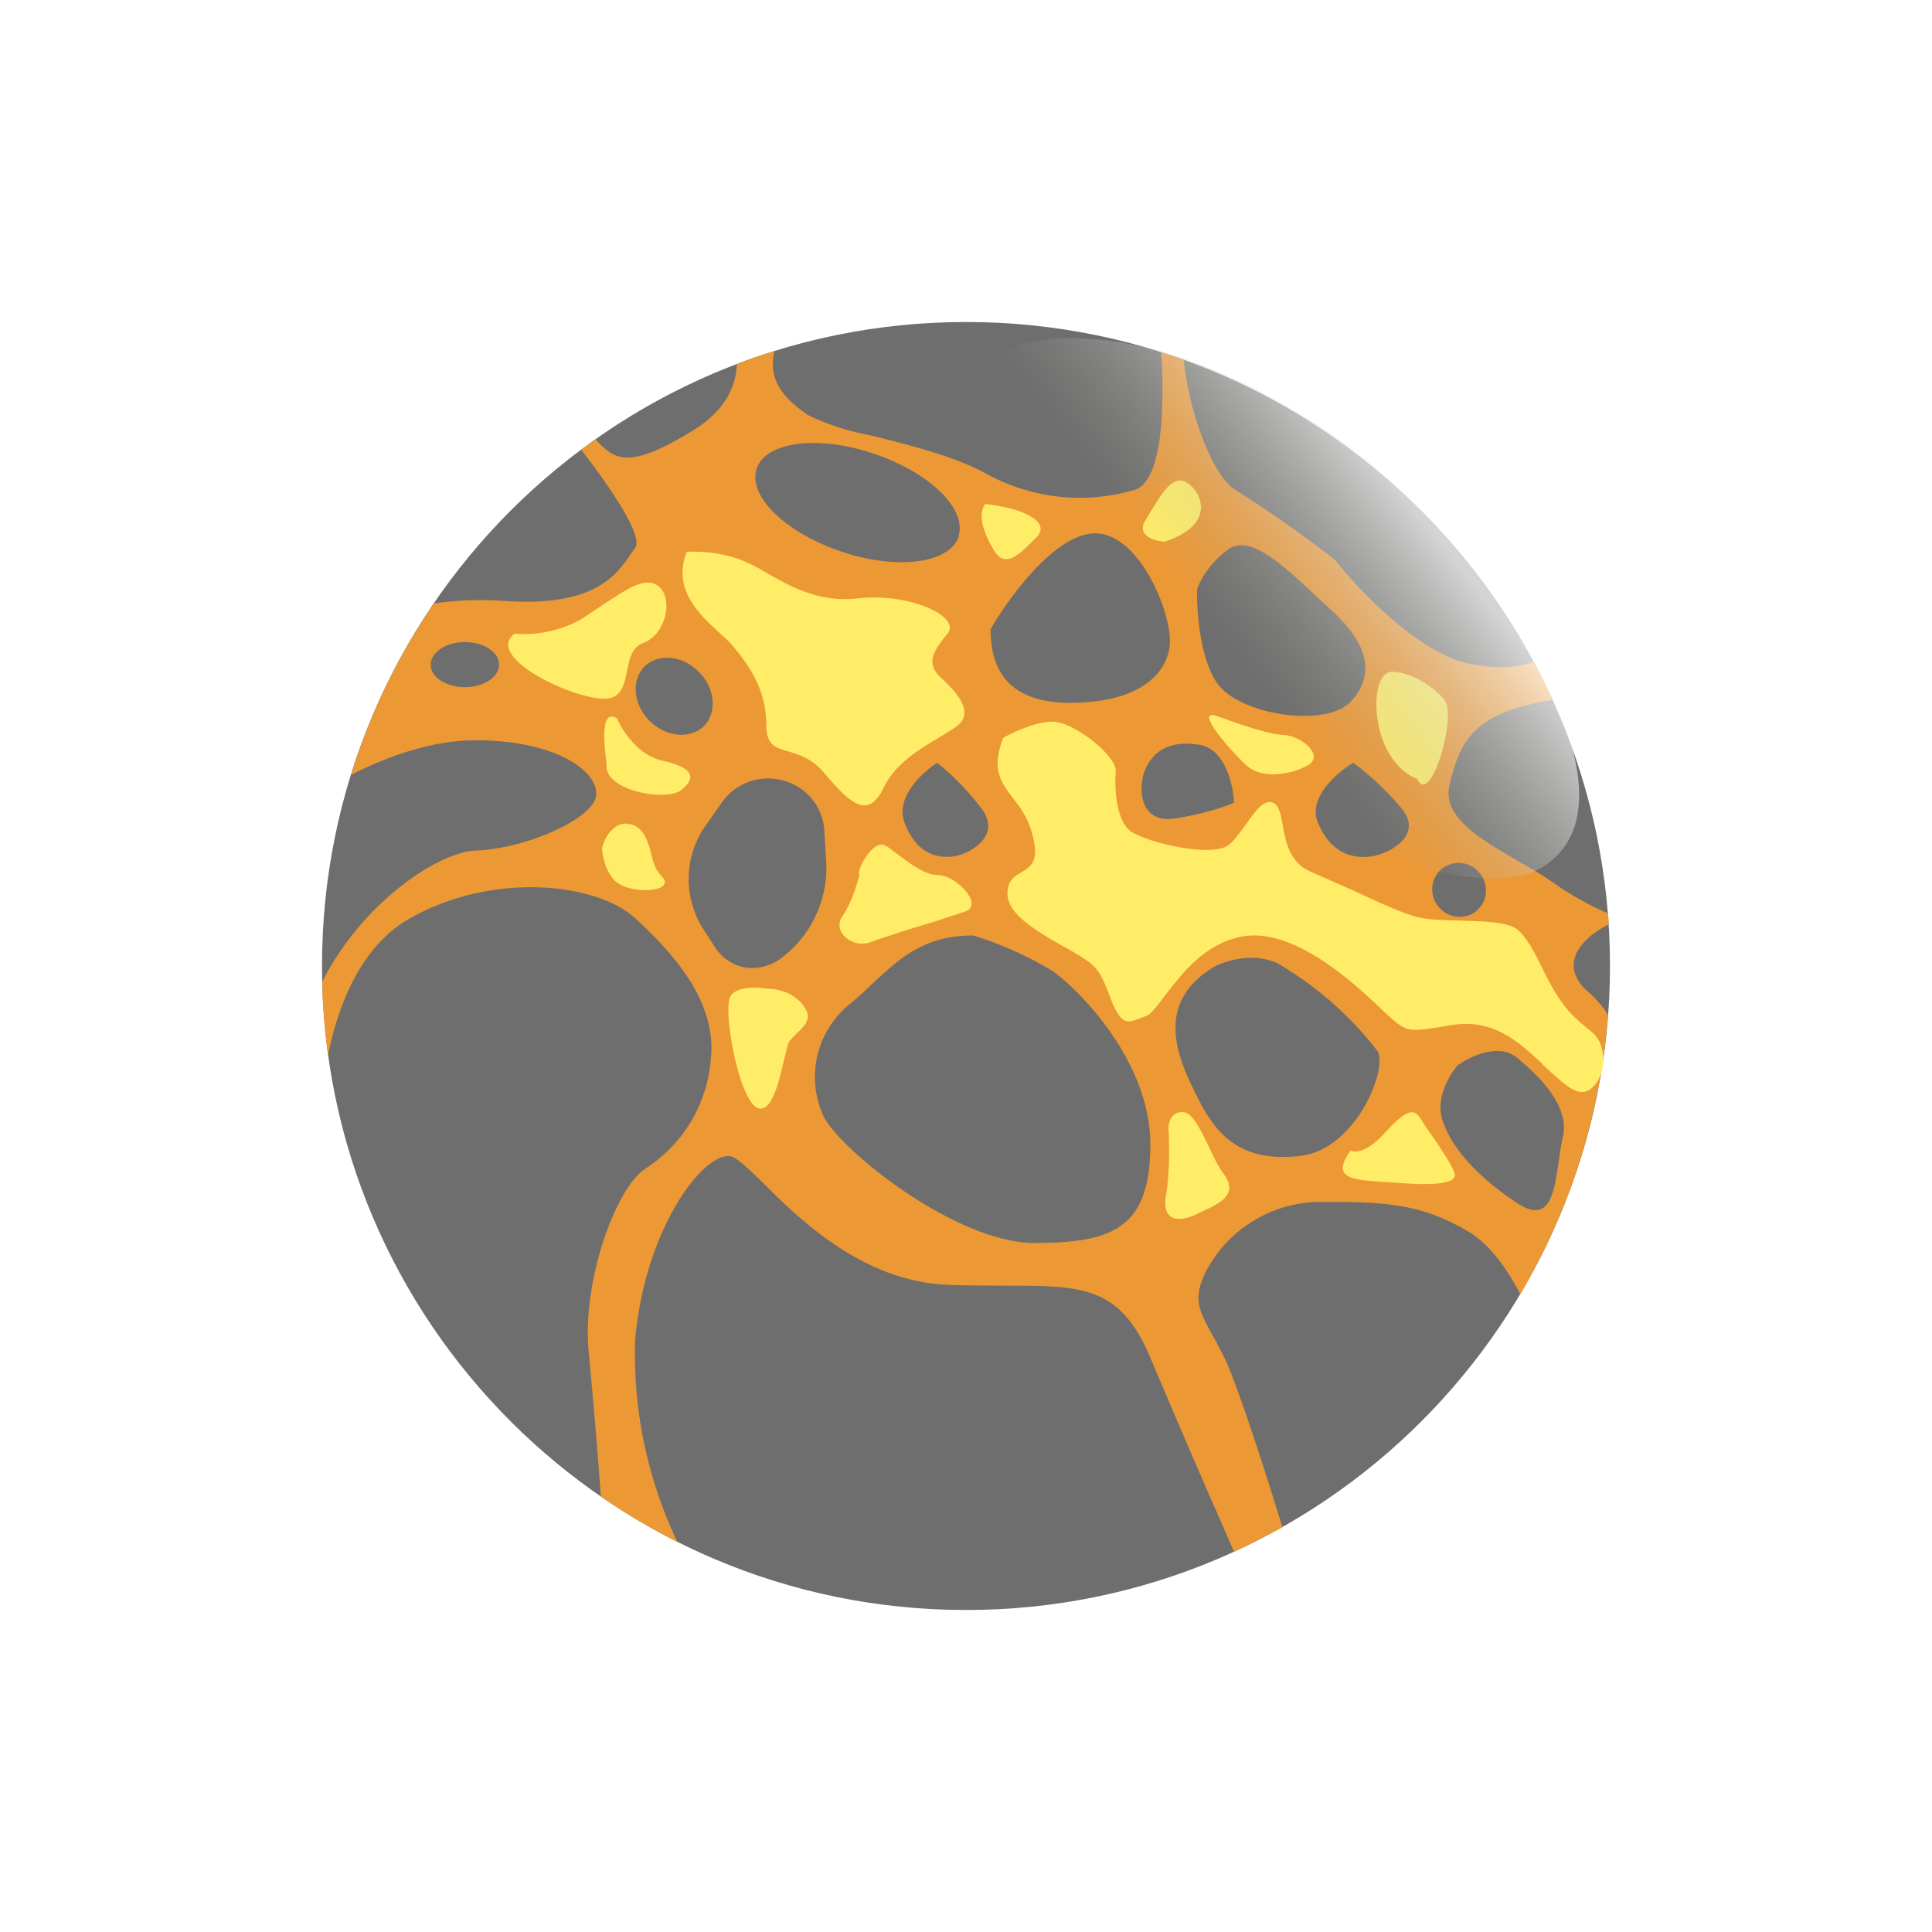 <svg width="24" height="24" viewBox="0 0 24 24" fill="none" xmlns="http://www.w3.org/2000/svg">
<rect x="0" y="0" width="24" height="24" fill="#333333" stroke="none"/>
<g clip-path="url(#clip0_328_34801)">
<path d="M24 0H0V24H24V0Z" fill="white"/>
<path d="M12 20C16.418 20 20 16.418 20 12C20 7.582 16.418 4 12 4C7.582 4 4 7.582 4 12C4 16.418 7.582 20 12 20Z" fill="#6E6E6E"/>
<path fill-rule="evenodd" clip-rule="evenodd" d="M7.395 5.461L7.22 5.586C7.59 6.066 7.995 6.661 7.89 6.806L7.84 6.876C7.665 7.136 7.39 7.541 6.28 7.466C5.983 7.444 5.685 7.454 5.39 7.496C4.942 8.151 4.595 8.869 4.36 9.626C4.8 9.401 5.36 9.196 5.905 9.196C7.055 9.196 7.55 9.696 7.37 9.976C7.19 10.256 6.44 10.551 5.905 10.566C5.445 10.586 4.505 11.206 4.005 12.191C4.005 12.501 4.035 12.806 4.075 13.111C4.19 12.516 4.475 11.751 5.095 11.406C6.13 10.821 7.42 10.971 7.89 11.406C8.36 11.836 8.91 12.446 8.83 13.156C8.809 13.43 8.725 13.695 8.585 13.931C8.444 14.167 8.251 14.367 8.02 14.516C7.645 14.751 7.22 15.946 7.315 16.816C7.365 17.331 7.425 18.056 7.465 18.591C7.768 18.801 8.086 18.99 8.415 19.156C8.041 18.372 7.861 17.509 7.89 16.641C8.02 15.181 8.81 14.231 9.11 14.376C9.185 14.411 9.305 14.526 9.46 14.676C9.92 15.136 10.71 15.921 11.78 15.961C12.045 15.971 12.285 15.971 12.5 15.971C13.435 15.971 13.915 15.971 14.29 16.866C14.63 17.672 14.977 18.475 15.33 19.276C15.53 19.186 15.735 19.076 15.93 18.971C15.72 18.286 15.38 17.221 15.21 16.866C15.16 16.764 15.107 16.664 15.05 16.566C14.895 16.276 14.81 16.131 14.985 15.786C15.125 15.521 15.337 15.301 15.596 15.15C15.854 14.999 16.15 14.923 16.45 14.931C17.175 14.931 17.65 14.946 18.235 15.296C18.51 15.456 18.73 15.776 18.885 16.076C19.511 15.019 19.884 13.831 19.975 12.606C19.91 12.504 19.83 12.411 19.74 12.331C19.39 12.036 19.55 11.706 19.985 11.481L19.975 11.346C19.733 11.242 19.504 11.113 19.29 10.961C19.155 10.866 19 10.776 18.85 10.691C18.37 10.411 17.9 10.141 18.01 9.731C18.14 9.221 18.285 8.851 19.285 8.696C19.215 8.536 19.135 8.376 19.055 8.221C18.875 8.286 18.605 8.321 18.235 8.241C17.61 8.101 16.875 7.326 16.585 6.956C16.189 6.647 15.779 6.358 15.355 6.091C15.055 5.921 14.76 5.076 14.705 4.466L14.425 4.376C14.47 5.076 14.44 6.011 14.075 6.091C13.465 6.266 12.81 6.192 12.255 5.886C11.845 5.661 11.255 5.516 10.78 5.401C10.522 5.352 10.271 5.27 10.035 5.156C9.83 5.006 9.52 4.786 9.62 4.361C9.46 4.411 9.31 4.461 9.155 4.521C9.145 4.786 9.02 5.086 8.635 5.331C7.785 5.861 7.63 5.701 7.4 5.461H7.395ZM11.91 6.666C11.795 7.001 11.14 7.086 10.45 6.851C9.75 6.616 9.285 6.156 9.4 5.821C9.51 5.486 10.165 5.401 10.855 5.636C11.555 5.871 12.02 6.331 11.905 6.666H11.91ZM6.2 8.256C6.2 8.411 6.01 8.536 5.775 8.536C5.54 8.536 5.35 8.411 5.35 8.256C5.35 8.106 5.54 7.976 5.775 7.976C6.01 7.976 6.2 8.101 6.2 8.256ZM8.07 8.956C8.27 9.156 8.57 9.186 8.745 9.021C8.91 8.851 8.885 8.546 8.68 8.346C8.48 8.141 8.18 8.111 8.005 8.281C7.84 8.451 7.865 8.751 8.07 8.956ZM18.365 11.296C18.302 11.357 18.217 11.39 18.129 11.39C18.041 11.389 17.957 11.353 17.895 11.291C17.863 11.26 17.837 11.224 17.82 11.183C17.802 11.143 17.792 11.1 17.791 11.055C17.79 11.011 17.798 10.967 17.814 10.926C17.83 10.885 17.854 10.848 17.885 10.816C17.916 10.785 17.953 10.761 17.994 10.744C18.035 10.727 18.079 10.719 18.123 10.72C18.168 10.72 18.211 10.729 18.252 10.747C18.292 10.764 18.329 10.789 18.36 10.821C18.49 10.956 18.495 11.171 18.36 11.296H18.365ZM8.765 10.256L8.965 9.971C9.135 9.726 9.44 9.616 9.73 9.696C10.015 9.771 10.225 10.021 10.24 10.321L10.265 10.731C10.273 10.962 10.224 11.192 10.122 11.399C10.02 11.607 9.868 11.786 9.68 11.921C9.57 11.996 9.415 12.041 9.28 12.021H9.265C9.1 11.991 8.96 11.896 8.875 11.756L8.73 11.531C8.61 11.338 8.549 11.115 8.555 10.888C8.562 10.661 8.634 10.441 8.765 10.256ZM13.53 6.631C13.05 6.706 12.515 7.451 12.305 7.816C12.305 8.306 12.515 8.731 13.295 8.731C14.07 8.731 14.475 8.431 14.53 8.031C14.58 7.641 14.13 6.536 13.53 6.631ZM14.87 7.331C14.865 7.616 14.915 8.271 15.165 8.541C15.475 8.886 16.48 9.041 16.785 8.711C17.085 8.376 17 8.001 16.535 7.576L16.34 7.396C15.935 7.016 15.525 6.631 15.255 6.826C15.005 7.011 14.895 7.236 14.87 7.326V7.331ZM11.235 10.216C11.12 9.906 11.455 9.596 11.64 9.476C11.735 9.546 11.975 9.756 12.19 10.041C12.46 10.391 12.025 10.621 11.83 10.641C11.63 10.661 11.38 10.601 11.235 10.216ZM16.81 9.476C16.61 9.596 16.245 9.906 16.37 10.216C16.53 10.601 16.8 10.666 17.015 10.641C17.225 10.621 17.7 10.391 17.41 10.041C17.175 9.756 16.91 9.546 16.81 9.476ZM14.895 9.251C15.22 9.301 15.32 9.751 15.33 9.971C15.225 10.021 14.92 10.121 14.57 10.171C14.125 10.221 14.145 9.731 14.23 9.551C14.31 9.371 14.49 9.186 14.895 9.251ZM15.08 12.011C15.21 11.941 15.55 11.826 15.86 11.961C16.346 12.242 16.773 12.616 17.115 13.061C17.24 13.291 16.835 14.291 16.14 14.361C15.44 14.436 15.13 14.131 14.89 13.661C14.655 13.196 14.3 12.481 15.08 12.011ZM18.84 13.136C18.615 12.951 18.255 13.126 18.105 13.236C18.005 13.351 17.835 13.636 17.915 13.906C18.02 14.236 18.315 14.591 18.84 14.941C19.25 15.216 19.305 14.821 19.36 14.446C19.375 14.341 19.39 14.231 19.41 14.146C19.515 13.746 19.12 13.366 18.84 13.136ZM12.09 11.621C12.435 11.727 12.765 11.875 13.075 12.061C13.4 12.291 14.29 13.181 14.29 14.216C14.29 15.256 13.825 15.441 12.85 15.441C11.87 15.441 10.415 14.271 10.225 13.856C10.119 13.619 10.095 13.354 10.156 13.102C10.218 12.851 10.362 12.627 10.565 12.466C10.66 12.386 10.745 12.311 10.825 12.231C11.175 11.906 11.475 11.621 12.09 11.621Z" fill="#EC9835"/>
<path d="M14.465 6.73C14.34 6.72 14.11 6.655 14.23 6.46L14.3 6.345C14.43 6.135 14.55 5.93 14.7 5.975C14.88 6.03 15.18 6.495 14.465 6.73ZM12.715 6.37C12.575 6.31 12.34 6.27 12.24 6.26C12.14 6.39 12.215 6.625 12.36 6.855C12.49 7.055 12.66 6.885 12.8 6.75L12.86 6.69C13.01 6.555 12.885 6.44 12.71 6.37H12.715ZM9.15 6.935C8.95 6.871 8.74 6.844 8.53 6.855C8.35 7.32 8.685 7.63 8.93 7.855C9 7.92 9.06 7.97 9.1 8.02C9.3 8.26 9.52 8.56 9.52 9.01C9.52 9.26 9.635 9.29 9.795 9.335C9.93 9.375 10.095 9.425 10.245 9.61C10.59 10.02 10.795 10.17 10.985 9.77C11.125 9.485 11.425 9.305 11.66 9.165C11.75 9.11 11.835 9.06 11.895 9.015C12.105 8.84 11.885 8.6 11.685 8.415C11.485 8.225 11.615 8.065 11.775 7.865C11.935 7.665 11.305 7.355 10.64 7.435C10.175 7.485 9.815 7.285 9.52 7.115C9.403 7.042 9.279 6.982 9.15 6.935ZM7.265 7.665C6.92 7.88 6.54 7.89 6.395 7.87C6.015 8.15 7.055 8.66 7.485 8.68C7.72 8.69 7.755 8.51 7.79 8.33C7.82 8.185 7.85 8.04 7.985 7.99C8.285 7.88 8.37 7.415 8.17 7.275C8.015 7.165 7.805 7.305 7.51 7.5L7.26 7.665H7.265ZM7.665 8.925C7.73 9.075 7.925 9.385 8.23 9.45C8.615 9.535 8.65 9.66 8.47 9.81C8.29 9.96 7.57 9.835 7.535 9.54V9.49C7.5 9.2 7.46 8.8 7.67 8.925H7.665ZM7.78 10.23C7.6 10.23 7.505 10.43 7.48 10.53C7.48 10.605 7.505 10.78 7.615 10.915C7.745 11.085 8.165 11.09 8.24 11C8.28 10.955 8.255 10.925 8.215 10.88C8.163 10.825 8.127 10.758 8.11 10.685C8.06 10.485 8.005 10.235 7.78 10.235V10.23ZM9.505 12.28C9.405 12.26 9.17 12.25 9.08 12.365C8.965 12.515 9.18 13.685 9.415 13.765C9.59 13.825 9.68 13.425 9.74 13.165L9.79 12.965C9.815 12.915 9.86 12.875 9.905 12.83C9.985 12.755 10.065 12.675 10.025 12.57C9.955 12.41 9.775 12.28 9.505 12.28ZM10.99 10.5C10.84 10.43 10.63 10.82 10.675 10.87C10.65 10.975 10.575 11.225 10.465 11.38C10.33 11.575 10.595 11.795 10.825 11.7C10.975 11.645 11.315 11.535 11.605 11.45L11.985 11.325C12.235 11.245 11.875 10.87 11.65 10.87C11.49 10.87 11.31 10.73 11.16 10.62C11.095 10.57 11.035 10.52 10.99 10.5ZM12.465 9.165C12.575 9.1 12.86 8.965 13.075 8.965C13.345 8.965 13.875 9.395 13.86 9.58C13.845 9.76 13.855 10.19 14.05 10.33C14.25 10.465 15.05 10.66 15.265 10.495C15.345 10.43 15.415 10.325 15.485 10.23C15.595 10.075 15.695 9.93 15.81 9.97C15.885 9.995 15.91 10.11 15.935 10.25C15.97 10.455 16.02 10.72 16.285 10.83L16.795 11.055C17.115 11.205 17.44 11.355 17.62 11.395C17.735 11.425 17.92 11.43 18.12 11.435C18.42 11.445 18.73 11.45 18.845 11.545C18.97 11.645 19.07 11.845 19.165 12.04C19.215 12.14 19.265 12.24 19.315 12.32C19.47 12.57 19.565 12.65 19.775 12.82C19.99 13 19.935 13.385 19.775 13.515C19.62 13.645 19.475 13.515 19.165 13.225L19.16 13.215C18.845 12.925 18.545 12.65 18.025 12.735L17.995 12.74C17.495 12.825 17.48 12.825 17.25 12.62L17.165 12.54C16.855 12.245 16.1 11.53 15.455 11.63C14.97 11.705 14.675 12.105 14.47 12.37C14.37 12.5 14.3 12.6 14.24 12.62L14.15 12.655C14.015 12.705 13.93 12.745 13.8 12.415L13.795 12.395C13.645 12.02 13.645 12.005 13.245 11.775H13.24C12.83 11.54 12.465 11.33 12.52 11.035C12.545 10.915 12.62 10.875 12.69 10.835C12.805 10.765 12.915 10.7 12.825 10.37C12.775 10.165 12.675 10.03 12.58 9.91C12.43 9.71 12.31 9.55 12.465 9.16V9.165ZM15.94 9.13C15.745 9.12 15.35 8.98 15.19 8.92L15.115 8.895C14.825 8.795 15.275 9.315 15.48 9.505C15.68 9.69 16.05 9.62 16.25 9.505C16.45 9.39 16.18 9.14 15.94 9.13ZM17.595 9.67C17.51 9.645 17.31 9.52 17.185 9.215C17.035 8.825 17.085 8.355 17.285 8.345C17.495 8.34 17.805 8.51 17.95 8.705C18.095 8.905 17.77 10.045 17.6 9.67H17.595ZM14.485 14.84C14.54 14.55 14.52 14.055 14.515 14.015C14.515 13.945 14.55 13.805 14.7 13.815C14.815 13.825 14.905 14.02 15.01 14.23C15.07 14.36 15.13 14.49 15.21 14.595C15.385 14.845 15.145 14.955 14.91 15.06L14.85 15.09C14.6 15.205 14.43 15.135 14.485 14.84ZM16.775 14.29C16.825 14.325 16.985 14.32 17.215 14.06C17.51 13.735 17.58 13.795 17.65 13.9L17.7 13.98C17.815 14.145 18.03 14.45 18.07 14.575C18.115 14.725 17.72 14.725 17.31 14.69L17.155 14.68C16.805 14.655 16.53 14.64 16.775 14.295V14.29Z" fill="#FFED68"/>
<path d="M12.661 4.281C14.241 3.881 16.34 5.071 17.605 6.206C18.706 7.356 20.425 9.931 19.186 10.756C17.831 11.656 12.485 8.466 12.095 6.601C11.775 5.111 12.341 4.436 12.661 4.281Z" fill="url(#paint0_linear_328_34801)"/>
</g>
<defs>
<linearGradient id="paint0_linear_328_34801" x1="18.536" y1="7.545" x2="16.221" y2="9.34" gradientUnits="userSpaceOnUse">
<stop stop-color="white" stop-opacity="0.7"/>
<stop offset="1" stop-color="#A3A397" stop-opacity="0"/>
</linearGradient>
<clipPath id="clip0_328_34801">
<rect width="24" height="24" fill="white"/>
</clipPath>
</defs>
</svg>
